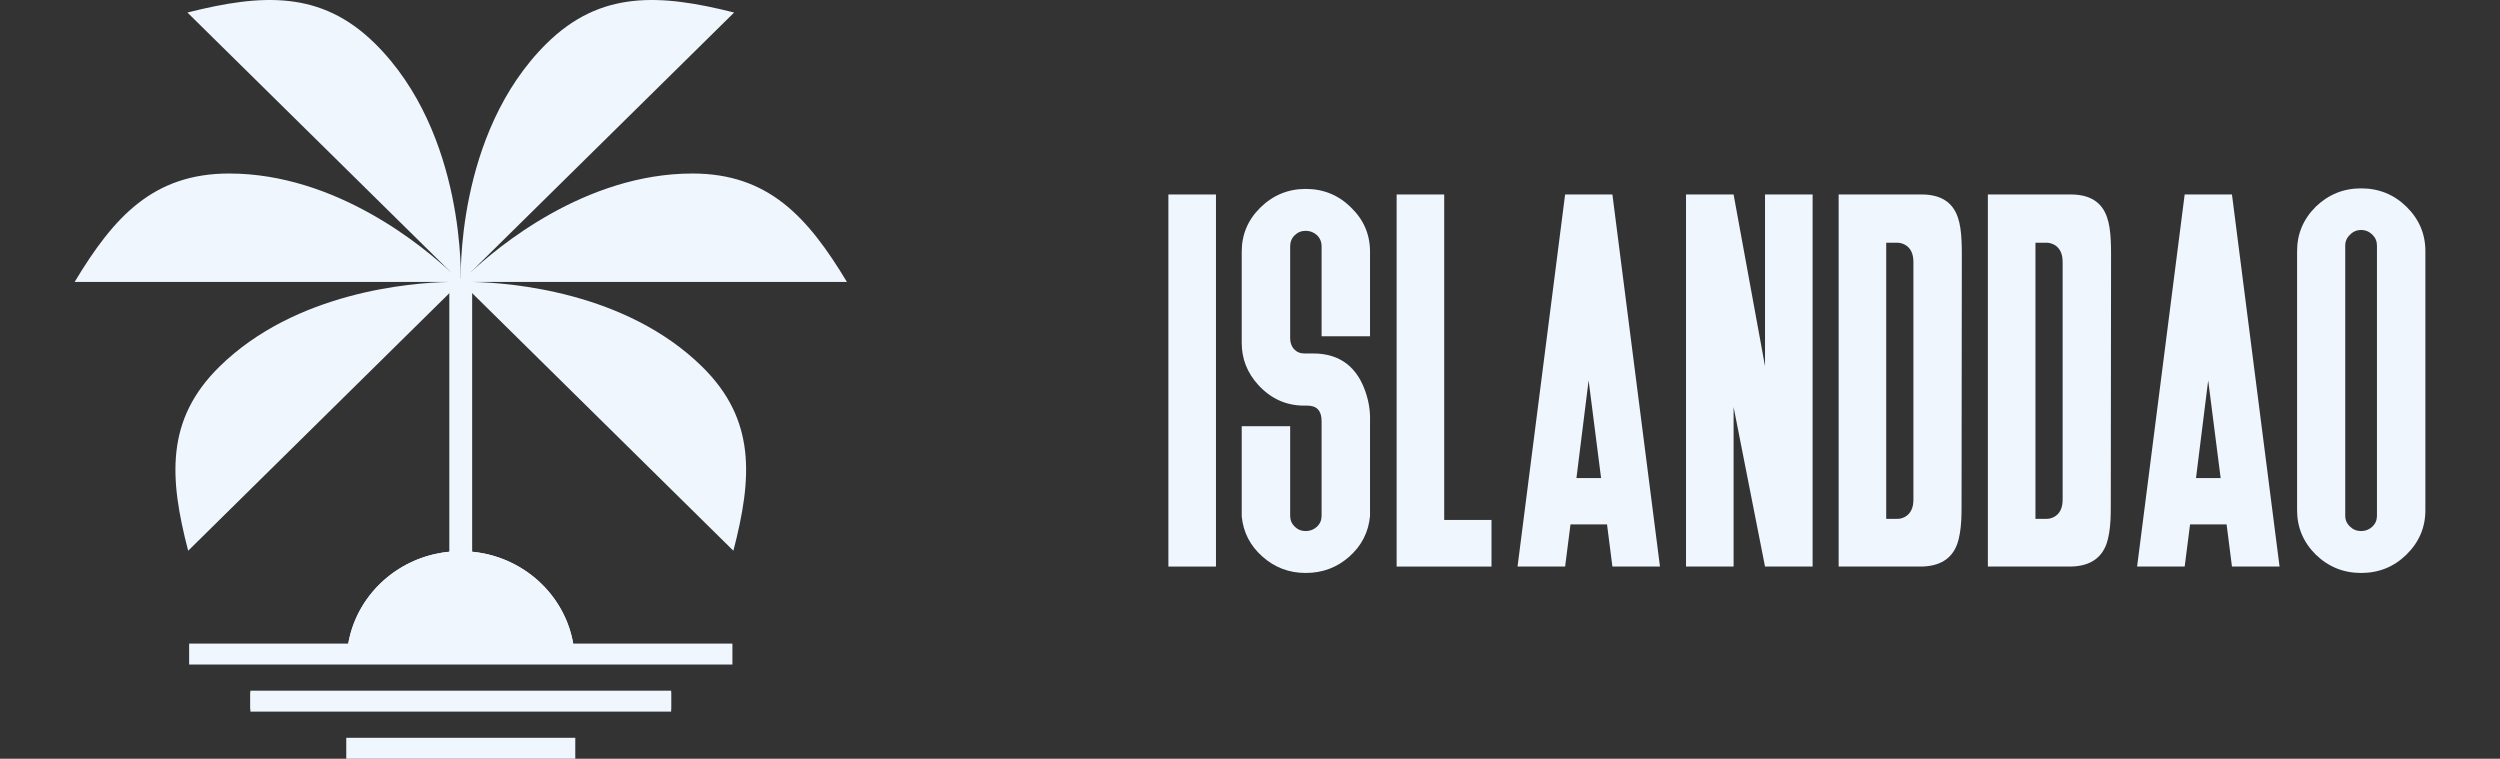 <svg width="201" height="61" viewBox="0 0 201 61" fill="none" xmlns="http://www.w3.org/2000/svg">
<rect x="0" y="0" width="201" height="61" fill="#333333" stroke="none"/>
<path fill-rule="evenodd" clip-rule="evenodd" d="M58.886 53.428H15.207V51.745H58.886V53.428Z" fill="#EFF6FE"/>
<path fill-rule="evenodd" clip-rule="evenodd" d="M53.961 57.017H20.131V55.664H53.961V57.017Z" fill="#EFF6FE"/>
<path fill-rule="evenodd" clip-rule="evenodd" d="M53.961 57.214H20.131V55.531H53.961V57.214Z" fill="#EFF6FE"/>
<path fill-rule="evenodd" clip-rule="evenodd" d="M46.253 61H27.839V59.317H46.253V61Z" fill="#EFF6FE"/>
<path fill-rule="evenodd" clip-rule="evenodd" d="M36.125 45.367V22.368H37.961V45.367H36.125Z" fill="#EFF6FE"/>
<path fill-rule="evenodd" clip-rule="evenodd" d="M37.043 22.669C37.043 22.669 37.529 10.755 30.122 3.474C25.797 -0.777 21.044 -0.5 15.069 1.007L36.32 21.957C34.109 19.875 27.055 13.951 18.419 13.951C12.303 13.951 9.141 17.45 6 22.669H36.073C33.073 22.736 23.779 23.447 17.639 29.482C13.314 33.734 13.596 38.406 15.129 44.28L37.043 22.669Z" fill="#EFF6FE"/>
<path fill-rule="evenodd" clip-rule="evenodd" d="M37.05 22.669C37.05 22.669 36.563 10.755 43.97 3.474C48.295 -0.777 53.048 -0.5 59.024 1.007L37.772 21.957C39.983 19.875 47.038 13.951 55.673 13.951C61.79 13.951 64.951 17.45 68.093 22.669H38.02C41.02 22.736 50.313 23.447 56.453 29.482C60.778 33.734 60.496 38.406 58.963 44.28L37.05 22.669Z" fill="#EFF6FE"/>
<path d="M46.218 53.184C46.176 48.278 42.084 44.315 37.043 44.315C32.001 44.315 27.91 48.278 27.868 53.184H46.218Z" fill="#EFF6FE"/>
<path fill-rule="evenodd" clip-rule="evenodd" d="M44.704 51.831C44.018 48.328 40.857 45.668 37.043 45.668C33.229 45.668 30.068 48.328 29.382 51.831H44.704ZM46.102 51.831C45.401 47.57 41.612 44.315 37.043 44.315C32.474 44.315 28.685 47.57 27.984 51.831C27.911 52.272 27.872 52.723 27.868 53.184H46.218C46.214 52.723 46.175 52.272 46.102 51.831Z" fill="#EFF6FE"/>
<path d="M97.764 45.552H93.939V15.636H97.764V45.552Z" fill="#EFF6FE"/>
<path d="M101.338 16.684C102.355 15.688 103.569 15.189 104.981 15.189C106.408 15.189 107.622 15.688 108.624 16.684C109.641 17.666 110.15 18.848 110.15 20.231V27.036H106.256V19.807C106.256 19.451 106.135 19.153 105.892 18.915C105.634 18.677 105.33 18.558 104.981 18.558C104.632 18.558 104.336 18.677 104.093 18.915C103.85 19.153 103.729 19.451 103.729 19.807V27.192C103.729 27.534 103.828 27.824 104.025 28.062C104.253 28.3 104.533 28.419 104.867 28.419H105.596C106.674 28.419 107.577 28.701 108.305 29.267C108.882 29.728 109.33 30.352 109.649 31.14C110.013 32.033 110.18 32.933 110.15 33.84V41.492C110.028 42.786 109.474 43.872 108.487 44.749C107.501 45.627 106.332 46.066 104.981 46.066C103.645 46.066 102.484 45.627 101.498 44.749C100.511 43.872 99.957 42.793 99.835 41.514V34.264H103.729V41.47C103.729 41.812 103.85 42.102 104.093 42.34C104.336 42.578 104.632 42.697 104.981 42.697C105.33 42.697 105.634 42.578 105.892 42.34C106.135 42.102 106.256 41.812 106.256 41.47V33.862C106.256 33.029 105.877 32.613 105.118 32.613H104.867C103.41 32.613 102.173 32.055 101.156 30.94C100.276 29.973 99.835 28.85 99.835 27.571V20.231C99.835 18.848 100.336 17.666 101.338 16.684Z" fill="#EFF6FE"/>
<path d="M116.114 41.804H119.916V45.552H112.289V15.636H116.114V41.804Z" fill="#EFF6FE"/>
<path d="M126.746 38.436H128.727L127.725 30.583L126.746 38.436ZM129.637 45.552L129.205 42.161H126.268L125.835 45.552H122.01L125.835 15.636H129.637L133.462 45.552H129.637Z" fill="#EFF6FE"/>
<path d="M141.908 15.636H145.734V45.552H141.908L139.381 32.724V45.552H135.556V15.636H139.381L141.908 29.445V15.636Z" fill="#EFF6FE"/>
<path d="M153.838 40.176V21.057C153.838 20.387 153.61 19.926 153.155 19.674C152.927 19.555 152.7 19.503 152.472 19.517H151.652V41.715H152.472C152.7 41.73 152.927 41.678 153.155 41.559C153.61 41.306 153.838 40.845 153.838 40.176ZM157.731 20.477L157.709 40.756C157.709 41.172 157.701 41.529 157.686 41.827C157.64 42.615 157.534 43.247 157.367 43.723C156.927 44.943 155.933 45.552 154.385 45.552H147.827V15.636H154.498C156.031 15.636 157.003 16.253 157.413 17.487C157.58 17.963 157.678 18.595 157.709 19.384C157.724 19.681 157.731 20.045 157.731 20.477Z" fill="#EFF6FE"/>
<path d="M165.836 40.176V21.057C165.836 20.387 165.608 19.926 165.153 19.674C164.925 19.555 164.698 19.503 164.47 19.517H163.65V41.715H164.47C164.698 41.73 164.925 41.678 165.153 41.559C165.608 41.306 165.836 40.845 165.836 40.176ZM169.729 20.477L169.707 40.756C169.707 41.172 169.699 41.529 169.684 41.827C169.638 42.615 169.532 43.247 169.365 43.723C168.925 44.943 167.931 45.552 166.382 45.552H159.825V15.636H166.496C168.029 15.636 169.001 16.253 169.411 17.487C169.578 17.963 169.676 18.595 169.707 19.384C169.722 19.681 169.729 20.045 169.729 20.477Z" fill="#EFF6FE"/>
<path d="M176.559 38.436H178.54L177.538 30.583L176.559 38.436ZM179.45 45.552L179.018 42.161H176.081L175.648 45.552H171.823L175.648 15.636H179.45L183.276 45.552H179.45Z" fill="#EFF6FE"/>
<path d="M188.557 19.741V41.47C188.557 41.812 188.686 42.102 188.944 42.34C189.187 42.578 189.483 42.697 189.832 42.697C190.181 42.697 190.485 42.578 190.743 42.34C190.985 42.102 191.107 41.812 191.107 41.47V19.741C191.107 19.398 190.985 19.108 190.743 18.87C190.485 18.618 190.181 18.491 189.832 18.491C189.483 18.491 189.187 18.618 188.944 18.87C188.686 19.108 188.557 19.398 188.557 19.741ZM186.189 16.617C187.206 15.636 188.42 15.145 189.832 15.145C191.259 15.145 192.473 15.636 193.475 16.617C194.492 17.614 195 18.803 195 20.187V41.024C195 42.407 194.492 43.597 193.475 44.593C192.473 45.575 191.259 46.066 189.832 46.066C188.42 46.066 187.206 45.575 186.189 44.593C185.187 43.597 184.686 42.407 184.686 41.024V20.187C184.686 18.803 185.187 17.614 186.189 16.617Z" fill="#EFF6FE"/>
</svg>
